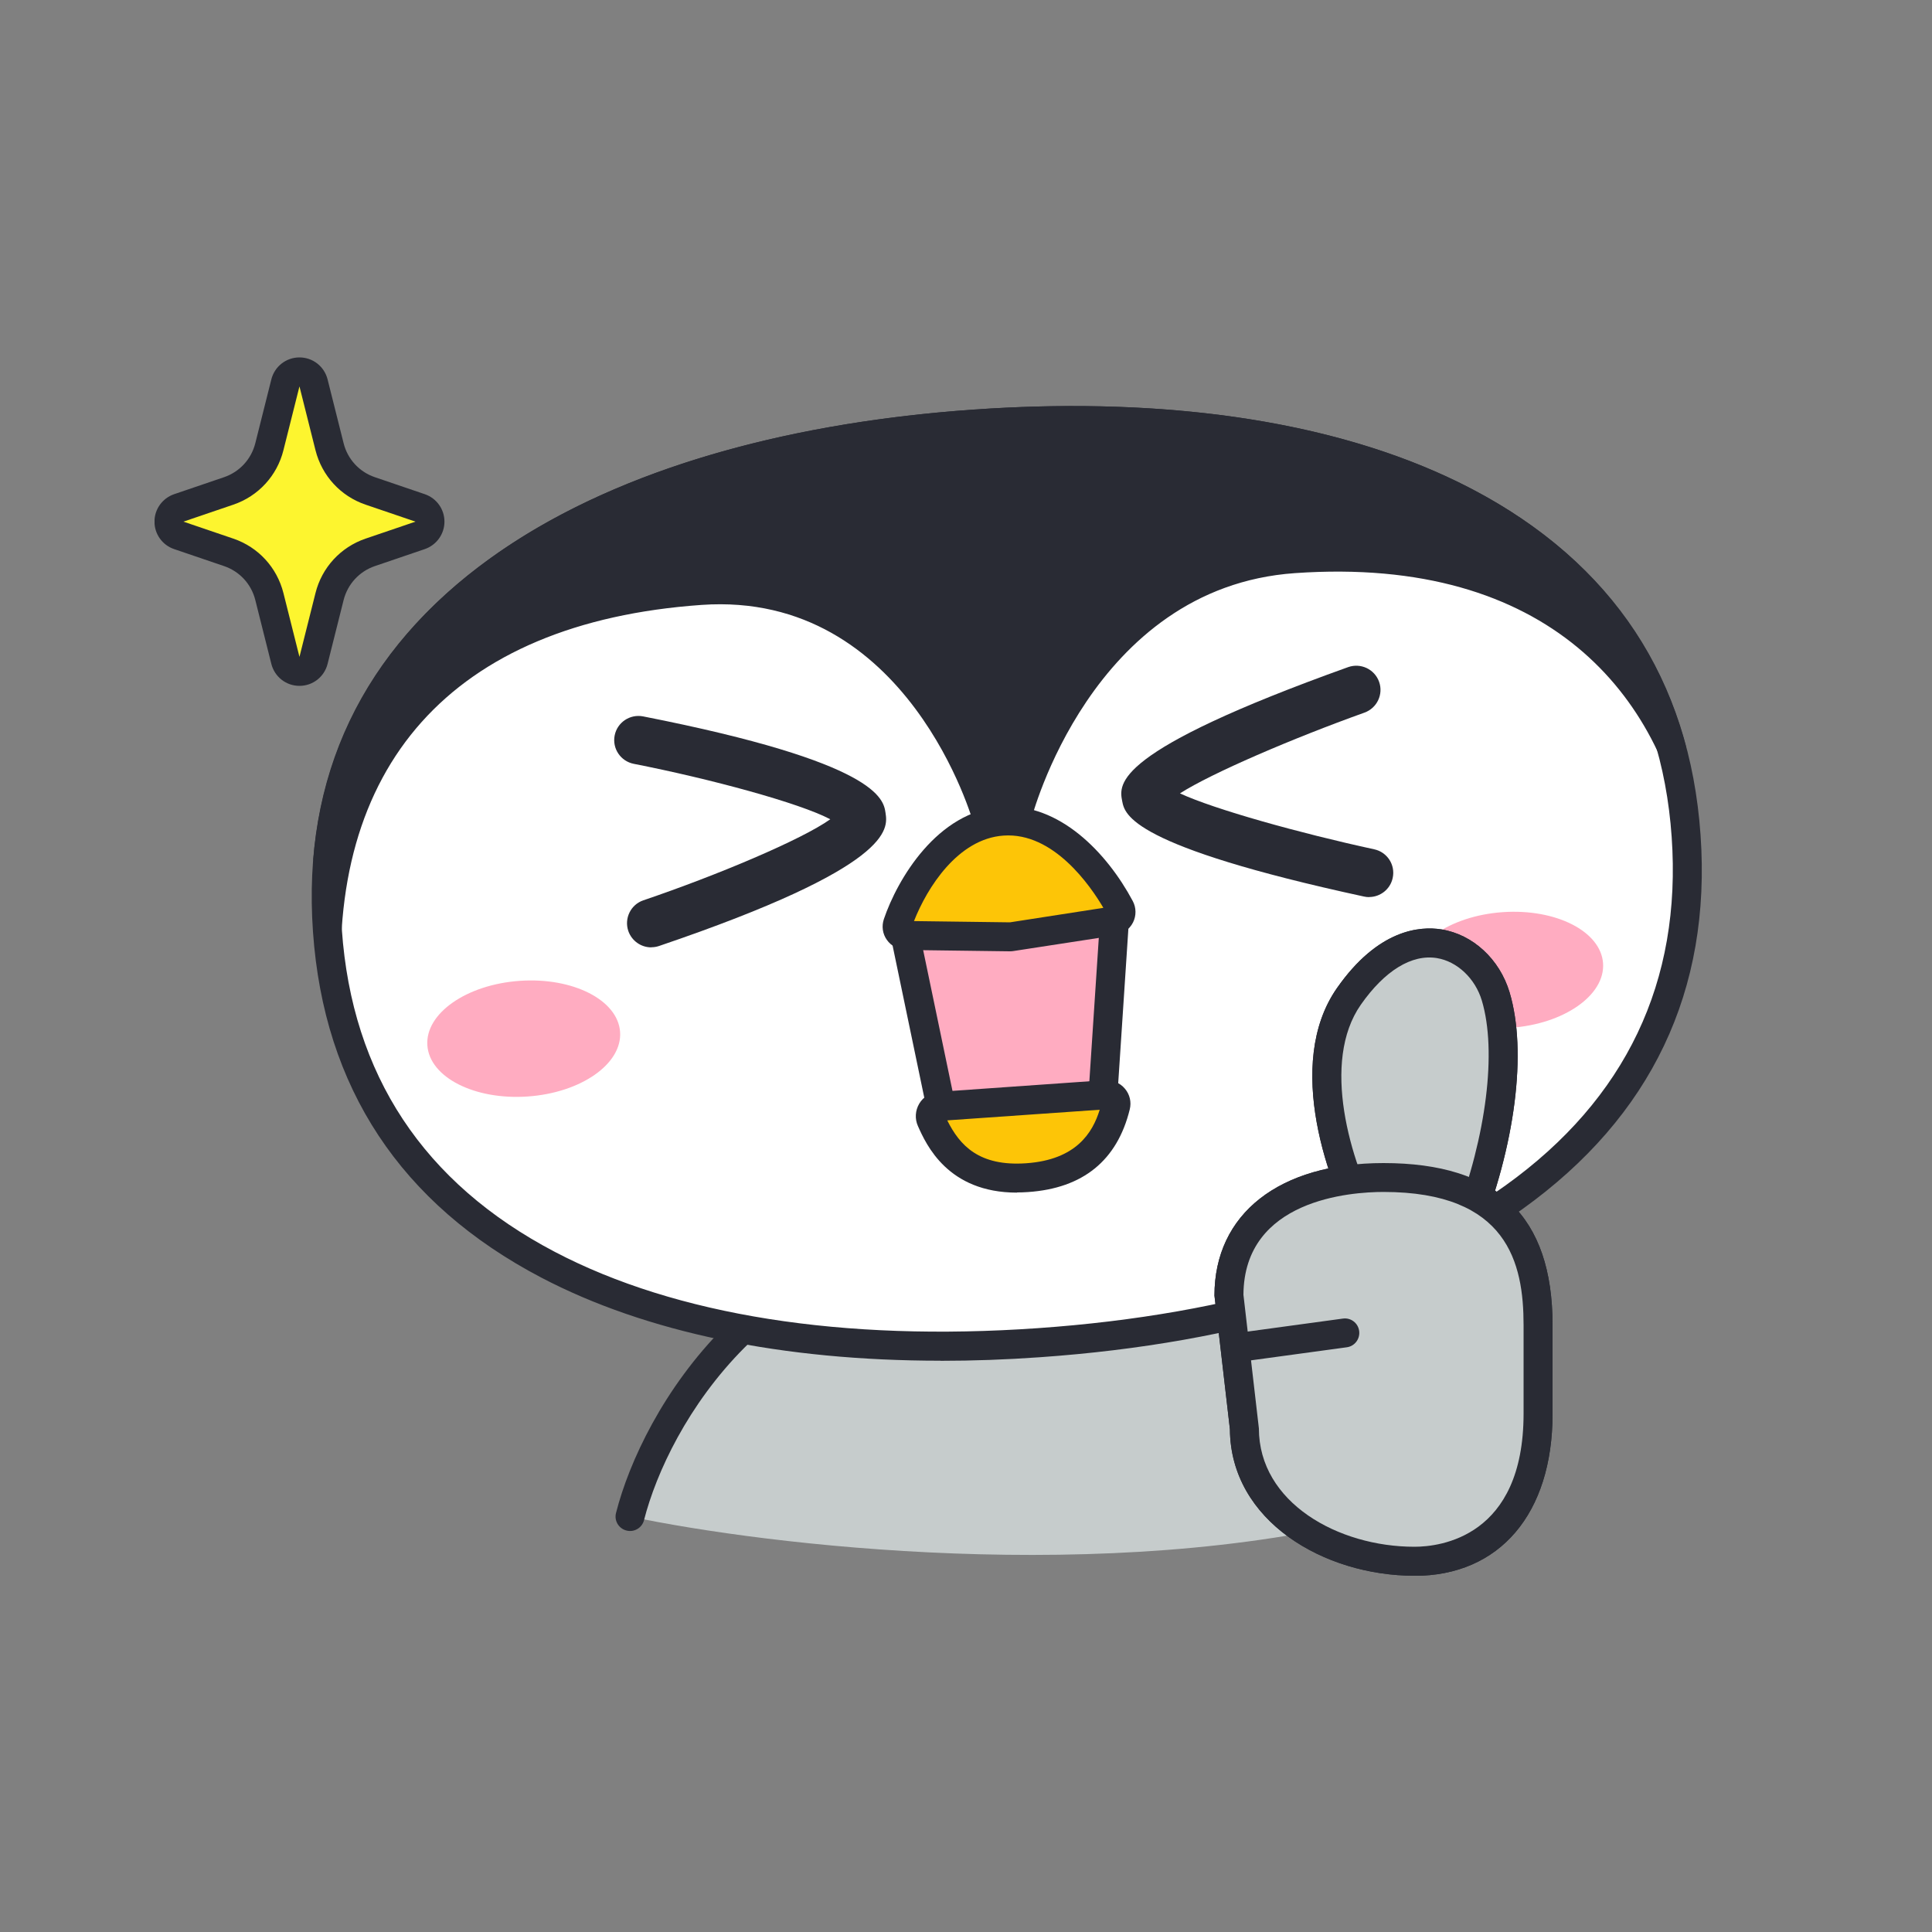 <svg width="200" height="200" viewBox="0 0 200 200" fill="none" xmlns="http://www.w3.org/2000/svg">
<rect x="0" y="0" width="200" height="200" fill="#808080" stroke="none"/>
<g clip-path="url(#clip0_1_3)">
<path d="M102.72 127.49C78.72 127.49 67.72 147.16 65.22 156.99C79.39 159.99 114.72 164.19 142.72 156.99C138.72 147.16 126.72 127.49 102.72 127.49Z" fill="#C6CCCC"/>
<path d="M142.72 158.49C142.13 158.49 141.57 158.14 141.33 157.56C130.55 131.05 109.05 128.99 102.72 128.99C79.91 128.99 69.17 147.55 66.67 157.36C66.47 158.16 65.65 158.65 64.85 158.44C64.05 158.24 63.56 157.42 63.77 156.62C66.46 146.03 78.07 125.99 102.72 125.99C124.11 125.99 138.12 141.71 144.11 156.42C144.42 157.19 144.05 158.06 143.29 158.38C143.1 158.46 142.91 158.49 142.73 158.49H142.72Z" fill="#292B34"/>
<path d="M174.54 86.53C175.69 102.94 168.79 115.29 156.73 123.94C144.6 132.64 127.22 137.62 107.54 139C87.86 140.38 69.96 137.86 56.73 130.93C43.59 124.04 35.04 112.78 33.89 96.36C32.74 79.95 39.64 67.6 51.7 58.95C63.83 50.25 81.21 45.27 100.89 43.89C120.57 42.51 138.48 45.03 151.7 51.96C164.84 58.85 173.39 70.11 174.54 86.52V86.53Z" fill="white"/>
<path d="M97.36 140.86C81.01 140.86 66.87 137.93 56.04 132.26C41.48 124.63 33.53 112.59 32.4 96.47C31.27 80.36 37.47 67.32 50.83 57.74C62.79 49.15 80.07 43.85 100.79 42.4C121.51 40.95 139.36 43.8 152.4 50.64C166.96 58.27 174.91 70.31 176.04 86.43C177.17 102.55 170.96 115.58 157.61 125.16C145.65 133.74 128.37 139.05 107.65 140.5C104.14 140.75 100.7 140.87 97.36 140.87V140.86ZM111.1 45.03C107.82 45.03 104.46 45.15 101 45.39C80.83 46.8 64.09 51.91 52.58 60.17C40.13 69.11 34.34 81.25 35.39 96.25C36.44 111.26 43.85 122.47 57.43 129.59C69.98 136.17 87.27 138.9 107.44 137.49C127.61 136.08 144.35 130.97 155.86 122.71C168.31 113.77 174.1 101.63 173.05 86.63C172 71.62 164.58 60.41 151.01 53.29C140.61 47.84 126.95 45.03 111.1 45.03Z" fill="#292B34"/>
<path fill-rule="evenodd" clip-rule="evenodd" d="M106.76 84.8C106.76 84.8 112.9 60.81 134.05 59.33C160.48 57.48 172.04 72.21 174.62 87.57L174.54 77.3C167.29 50.16 136.68 39.89 100.79 42.4C64.17 44.96 34.85 59.93 32.43 88.94L35.41 103.82C33.7 79.38 46.69 64.44 72.63 62.62C94.08 61.12 100.77 85.21 100.77 85.21L106.75 84.79L106.76 84.8Z" fill="#292B34"/>
<path d="M98.02 117.49L93.49 95.75L115.44 94.22L113.98 116.38L98.02 117.5V117.49Z" fill="#FFACC1"/>
<path d="M98.02 118.99C97.31 118.99 96.7 118.5 96.55 117.8L92.02 96.06C91.93 95.64 92.03 95.19 92.29 94.85C92.55 94.5 92.95 94.29 93.38 94.26L115.33 92.73C115.77 92.7 116.19 92.86 116.49 93.16C116.8 93.47 116.96 93.89 116.93 94.32L115.47 116.48C115.42 117.23 114.83 117.83 114.08 117.88L98.12 119C98.12 119 98.05 119 98.01 119L98.02 118.99ZM95.31 97.13L99.22 115.9L112.57 114.97L113.83 95.84L95.31 97.13Z" fill="#292B34"/>
<path d="M103.77 85.01C98.01 85.41 94.27 91.65 92.92 95.62C92.71 96.23 93.18 96.83 93.82 96.84L104.52 96.98C104.58 96.98 104.63 96.98 104.69 96.97L115.22 95.35C115.87 95.25 116.25 94.56 115.94 93.98C113.95 90.25 109.52 84.62 103.78 85.02L103.77 85.01Z" fill="#FDC507"/>
<path d="M104.54 98.48H104.5L93.8 98.34C93.01 98.33 92.26 97.94 91.81 97.3C91.36 96.67 91.25 95.88 91.5 95.14C92.89 91.04 97.02 83.98 103.67 83.52C109.66 83.1 114.6 88.29 117.26 93.27C117.63 93.96 117.64 94.79 117.29 95.49C116.93 96.2 116.24 96.7 115.45 96.83L104.92 98.45C104.8 98.47 104.67 98.48 104.54 98.48ZM94.62 95.35L104.55 95.48L114.22 93.98C112.88 91.7 109.06 86.13 103.88 86.5C99.16 86.83 95.97 91.9 94.62 95.34V95.35Z" fill="#292B34"/>
<path d="M114.47 113.33L97.24 114.54C96.55 114.59 96.1 115.32 96.38 115.95C97.6 118.66 99.77 122.38 106.33 121.92C112.97 121.46 114.79 117.36 115.49 114.51C115.65 113.87 115.12 113.29 114.47 113.33Z" fill="#FDC507"/>
<path d="M105.28 123.46C98.11 123.46 95.88 118.49 95.02 116.56C94.69 115.82 94.74 114.96 95.16 114.25C95.58 113.54 96.32 113.09 97.14 113.03L114.37 111.82C115.16 111.77 115.94 112.09 116.45 112.7C116.96 113.3 117.14 114.09 116.95 114.85C115.65 120.13 112.11 123.01 106.43 123.4C106.03 123.43 105.64 123.44 105.27 123.44L105.28 123.46ZM98.06 115.98C99.35 118.57 101.34 120.76 106.23 120.42C111.4 120.06 113.11 117.26 113.84 114.88L98.06 115.98Z" fill="#292B34"/>
<path d="M67.41 98.07C66.37 98.07 65.4 97.41 65.04 96.37C64.6 95.06 65.3 93.64 66.6 93.2C74.26 90.6 83.01 86.91 85.95 84.81C82.75 83.12 73.55 80.63 65.6 79.07C64.25 78.8 63.36 77.49 63.63 76.13C63.9 74.77 65.22 73.9 66.57 74.16C90.89 78.94 91.46 82.72 91.67 84.15C91.92 85.81 92.5 89.68 68.22 97.93C67.95 98.02 67.68 98.06 67.42 98.06L67.41 98.07Z" fill="#292B34"/>
<path d="M141.73 92.87C141.56 92.87 141.38 92.85 141.2 92.81C117.07 87.58 116.44 84.33 116.17 82.94C115.82 81.15 115.17 77.8 139.56 69.06C140.86 68.6 142.29 69.27 142.76 70.57C143.23 71.87 142.55 73.3 141.25 73.77C133.85 76.42 125.41 80.04 122.15 82.13C125.67 83.77 134.55 86.25 142.26 87.92C143.61 88.21 144.47 89.54 144.17 90.89C143.92 92.06 142.88 92.86 141.73 92.86V92.87Z" fill="#292B34"/>
<path d="M54.635 113.508C60.144 113.122 64.423 110.13 64.192 106.825C63.961 103.519 59.307 101.151 53.798 101.537C48.288 101.922 44.009 104.914 44.24 108.22C44.472 111.525 49.125 113.893 54.635 113.508Z" fill="#FFACC1"/>
<path d="M156.391 106.397C161.9 106.012 166.179 103.02 165.948 99.714C165.717 96.409 161.063 94.041 155.554 94.426C150.044 94.812 145.766 97.804 145.997 101.109C146.228 104.415 150.881 106.782 156.391 106.397Z" fill="#FFACC1"/>
<path d="M139.63 103.15C134.51 110.49 139.1 122.51 142.03 127.6H151.63C155.63 117.67 156.43 108.5 154.83 103.15C153.23 97.8 146.03 93.98 139.63 103.15Z" fill="#C6CCCC"/>
<path d="M152.64 129.1H141.16L140.73 128.35C137.52 122.78 132.91 110.16 138.4 102.29C142.67 96.18 147 95.86 149.21 96.21C152.47 96.73 155.24 99.29 156.27 102.72C158.11 108.87 156.87 118.62 153.02 128.16L152.64 129.1ZM142.91 126.1H150.61C153.87 117.59 154.97 108.83 153.4 103.58C152.71 101.28 150.84 99.52 148.74 99.18C146.14 98.76 143.34 100.48 140.87 104.01C136.75 109.91 139.72 120.14 142.92 126.1H142.91Z" fill="#292B34"/>
<path d="M127.22 134.11C127.22 125.67 134.38 121.89 143.22 121.89C156.02 121.89 159.22 128.73 159.22 137.17V146.34C159.22 154.78 155.26 161.62 146.42 161.62C137.58 161.62 128.82 156.31 128.82 147.87L127.22 134.12V134.11Z" fill="#C6CCCC"/>
<path d="M146.42 163.12C137.06 163.12 127.38 157.45 127.32 147.96L125.72 134.12C125.72 125.65 132.43 120.4 143.22 120.4C155 120.4 160.72 125.89 160.72 137.18V146.35C160.72 156.7 155.24 163.13 146.42 163.13V163.12ZM128.72 134.03L130.32 147.87C130.32 155.54 138.51 160.12 146.42 160.12C149.07 160.12 157.72 159.13 157.72 146.34V137.17C157.72 130.75 156.07 123.39 143.22 123.39C139.83 123.39 128.78 124.16 128.72 134.03Z" fill="#292B34"/>
<path d="M128.21 140.99C127.47 140.99 126.83 140.45 126.73 139.69C126.62 138.87 127.19 138.11 128.01 138L139.01 136.5C139.84 136.38 140.59 136.96 140.7 137.78C140.81 138.6 140.24 139.36 139.42 139.47L128.42 140.97C128.35 140.97 128.28 140.98 128.21 140.98V140.99Z" fill="#292B34"/>
<path d="M32.46 39.64C32.29 38.97 31.69 38.5 31.01 38.5C30.33 38.5 29.72 38.97 29.55 39.64L27.89 46.25C27.35 48.39 25.77 50.11 23.68 50.82L18.51 52.58C17.9 52.79 17.49 53.36 17.49 54C17.49 54.64 17.9 55.21 18.51 55.42L23.68 57.18C25.77 57.89 27.35 59.61 27.89 61.75L29.55 68.36C29.72 69.03 30.32 69.5 31.01 69.5C31.7 69.5 32.3 69.03 32.46 68.36L34.12 61.75C34.66 59.61 36.24 57.89 38.33 57.18L43.5 55.42C44.11 55.21 44.52 54.64 44.52 54C44.52 53.36 44.11 52.79 43.5 52.58L38.33 50.82C36.24 50.11 34.66 48.39 34.12 46.25L32.46 39.64Z" fill="#FDF52F"/>
<path d="M31 71C29.62 71 28.43 70.07 28.09 68.73L26.43 62.12C26.02 60.47 24.81 59.15 23.19 58.6L18.02 56.84C16.81 56.43 15.99 55.29 15.99 54C15.99 52.71 16.81 51.58 18.02 51.16L23.19 49.4C24.8 48.85 26.01 47.54 26.43 45.88L28.09 39.27C28.43 37.93 29.62 37 31 37C32.38 37 33.57 37.93 33.91 39.27L35.57 45.88C35.98 47.53 37.19 48.85 38.81 49.4L43.98 51.16C45.2 51.58 46.01 52.72 46.01 54C46.01 55.28 45.19 56.42 43.98 56.84L38.81 58.6C37.2 59.15 35.99 60.46 35.57 62.12L33.91 68.73C33.57 70.07 32.38 71 31 71ZM31 40L29.34 46.61C28.68 49.25 26.74 51.36 24.16 52.24L18.99 54L24.16 55.76C26.74 56.64 28.67 58.74 29.34 61.39L31 68L32.66 61.39C33.32 58.75 35.26 56.64 37.84 55.76L43.01 54L37.84 52.24C35.26 51.36 33.33 49.26 32.66 46.61L31 40Z" fill="#292B34"/>
<path d="M139.63 103.15C134.51 110.49 139.1 122.51 142.03 127.6H151.63C155.63 117.67 156.43 108.5 154.83 103.15C153.23 97.8 146.03 93.98 139.63 103.15Z" fill="#C6CCCC"/>
<path d="M152.64 129.1H141.16L140.73 128.35C137.52 122.78 132.91 110.16 138.4 102.29C142.67 96.18 147 95.86 149.21 96.21C152.47 96.73 155.24 99.29 156.27 102.72C158.11 108.87 156.87 118.62 153.02 128.16L152.64 129.1ZM142.91 126.1H150.61C153.87 117.59 154.97 108.83 153.4 103.58C152.71 101.28 150.84 99.52 148.74 99.18C146.14 98.76 143.34 100.48 140.87 104.01C136.75 109.91 139.72 120.14 142.92 126.1H142.91Z" fill="#292B34"/>
<path d="M127.22 134.11C127.22 125.67 134.38 121.89 143.22 121.89C156.02 121.89 159.22 128.73 159.22 137.17V146.34C159.22 154.78 155.26 161.62 146.42 161.62C137.58 161.62 128.82 156.31 128.82 147.87L127.22 134.12V134.11Z" fill="#C6CCCC"/>
<path d="M146.42 163.12C137.06 163.12 127.38 157.45 127.32 147.96L125.72 134.12C125.72 125.65 132.43 120.4 143.22 120.4C155 120.4 160.72 125.89 160.72 137.18V146.35C160.72 156.7 155.24 163.13 146.42 163.13V163.12ZM128.72 134.03L130.32 147.87C130.32 155.54 138.51 160.12 146.42 160.12C149.07 160.12 157.72 159.13 157.72 146.34V137.17C157.72 130.75 156.07 123.39 143.22 123.39C139.83 123.39 128.78 124.16 128.72 134.03Z" fill="#292B34"/>
<path d="M128.21 140.99C127.47 140.99 126.83 140.45 126.73 139.69C126.62 138.87 127.19 138.11 128.01 138L139.01 136.5C139.84 136.38 140.59 136.96 140.7 137.78C140.81 138.6 140.24 139.36 139.42 139.47L128.42 140.97C128.35 140.97 128.28 140.98 128.21 140.98V140.99Z" fill="#292B34"/>
</g>
<defs>
<clipPath id="clip0_1_3">
<rect width="160.17" height="126.12" fill="white" transform="translate(16 37)"/>
</clipPath>
</defs>
</svg>
